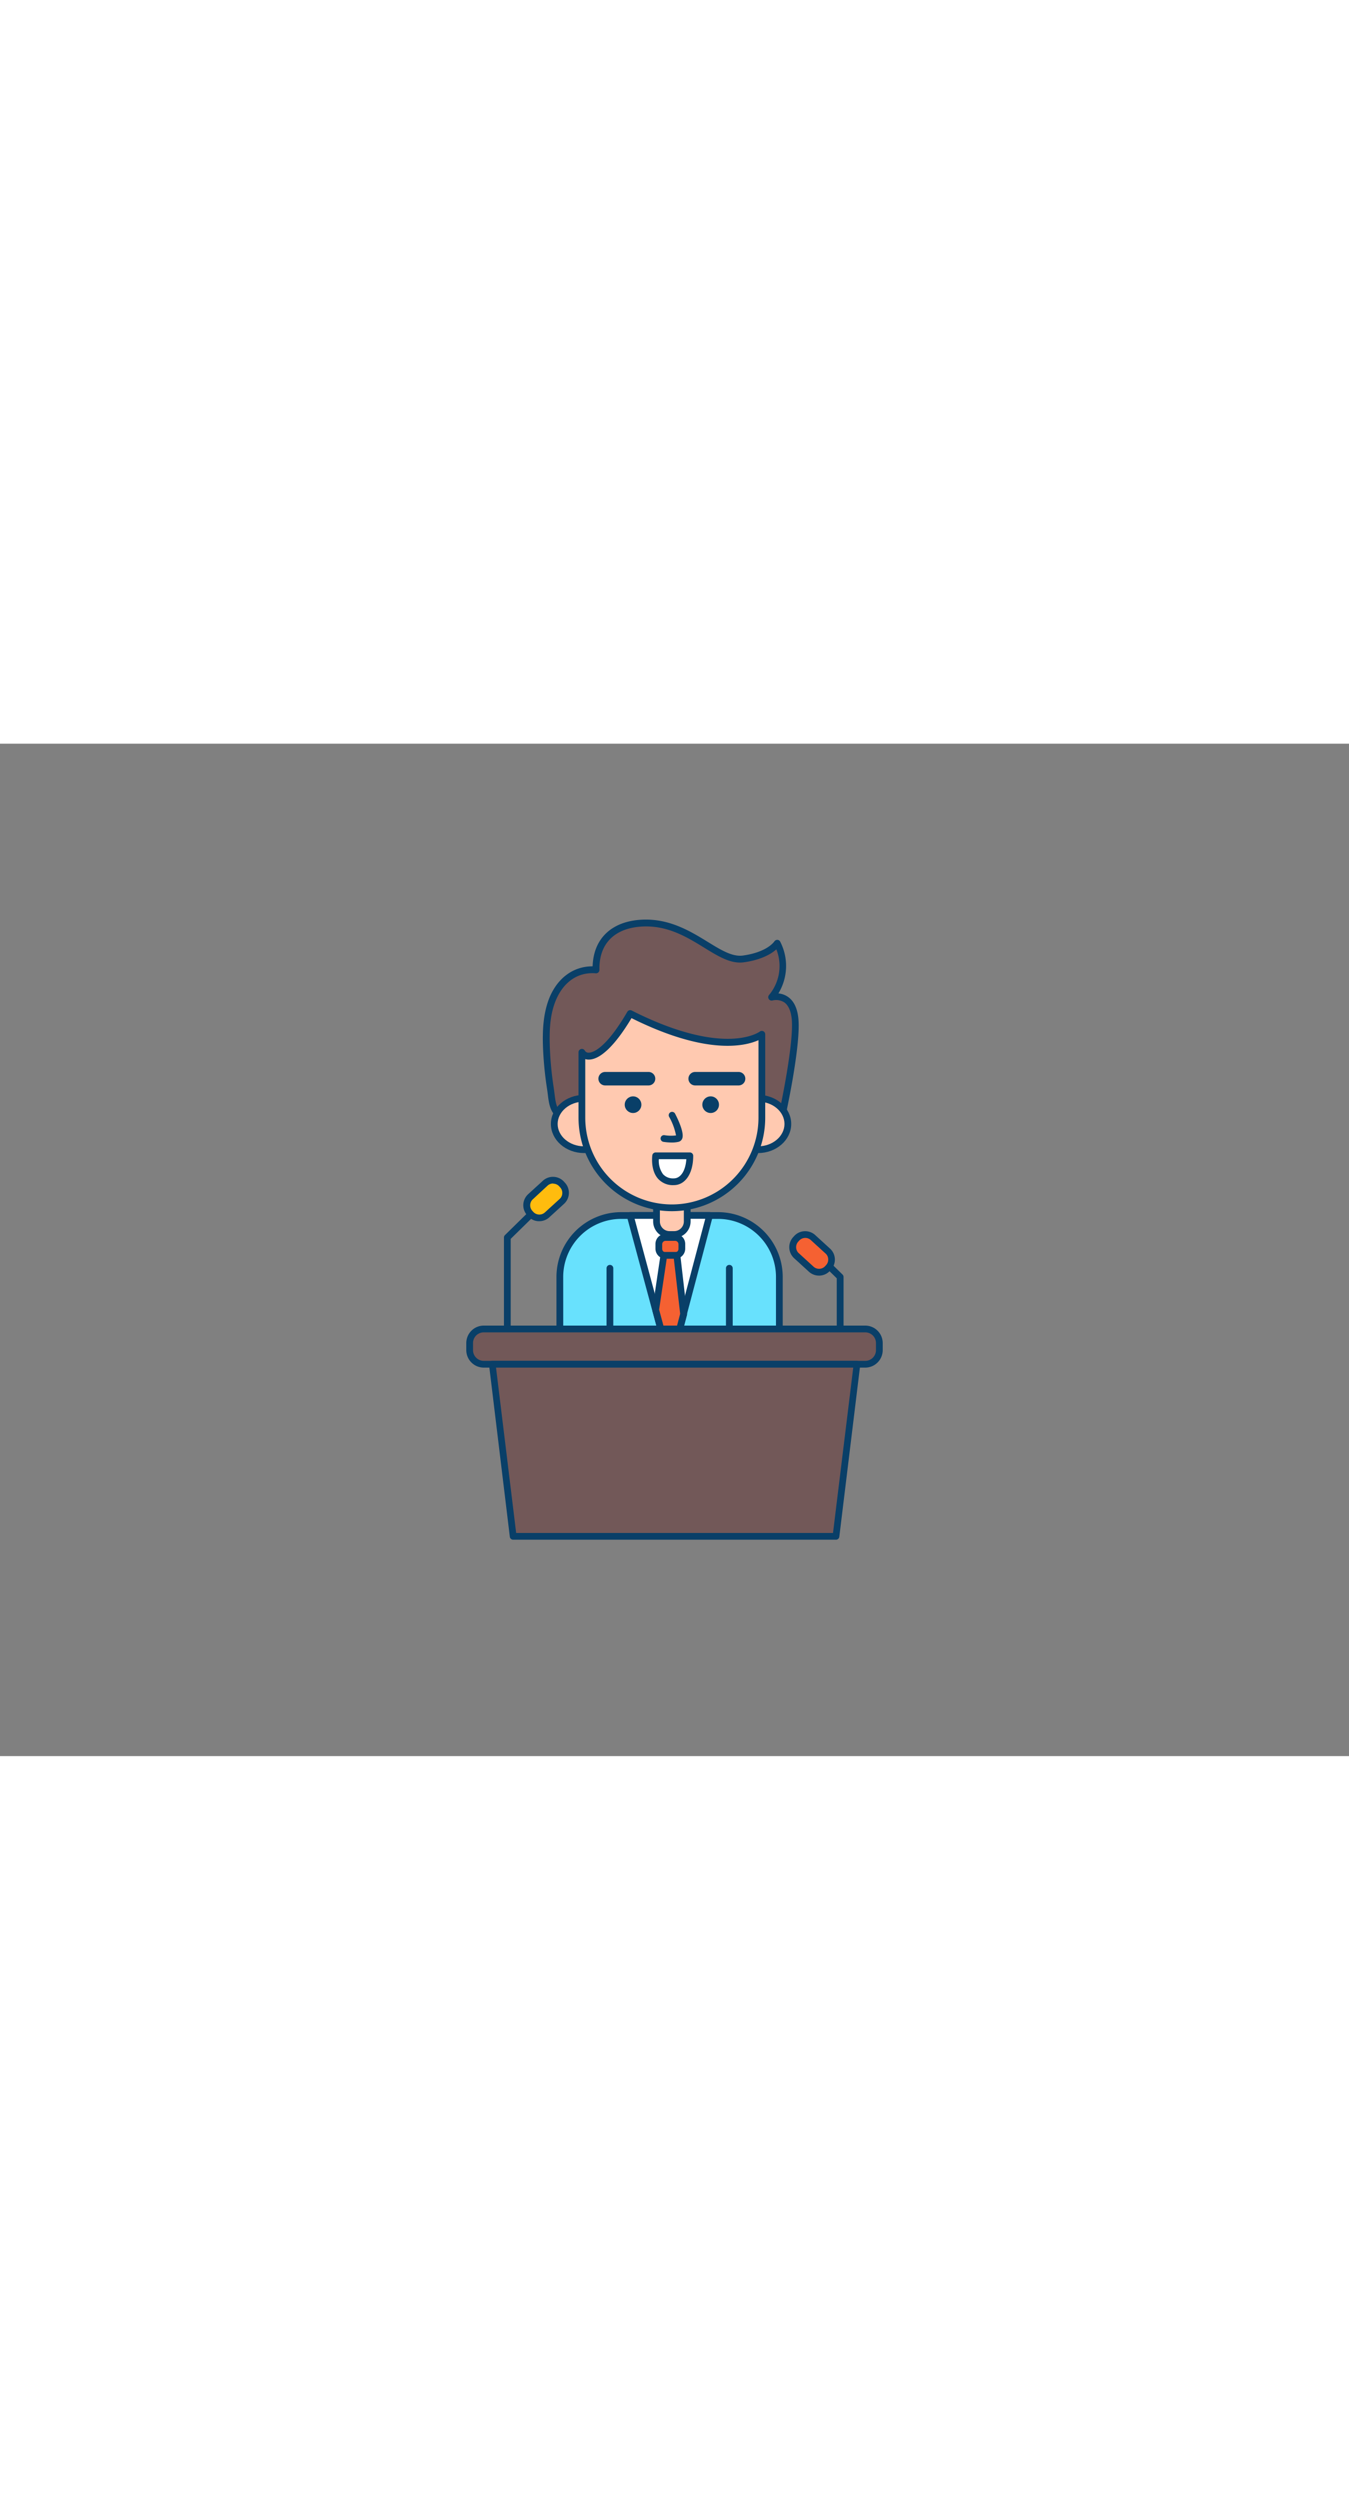 <svg xmlns="http://www.w3.org/2000/svg" viewBox="0 0 400 300" data-imageid="convention-outline" imageName="Convention" class="illustrations_image" style="width: 162px;"><rect x="0" y="0" width="400" height="300" fill="#808080" stroke="none"/><g id="_492_convention_outline" data-name="#492_convention_outline"><path d="M150.43,175.54a1,1,0,0,1-1-1V146.32a1,1,0,0,1,.3-.71l10.19-10a1,1,0,1,1,1.4,1.43l-9.89,9.69v27.8A1,1,0,0,1,150.43,175.54Z" fill="#093f68"/><rect x="155.53" y="131.27" width="12.79" height="7.28" rx="3.42" transform="translate(-48.61 144.75) rotate(-42.48)" fill="#ffbc0e"/><path d="M159.88,141.5h-.2a4.36,4.36,0,0,1-3.06-1.43l-.3-.32a4.43,4.43,0,0,1,.28-6.25l4.38-4a4.43,4.43,0,0,1,6.25.28l.29.32a4.42,4.42,0,0,1-.27,6.25h0l-4.38,4A4.39,4.39,0,0,1,159.88,141.5ZM164,130.32a2.43,2.43,0,0,0-1.64.64L158,135a2.37,2.37,0,0,0-.78,1.68,2.4,2.4,0,0,0,.63,1.75l.29.32a2.43,2.43,0,0,0,3.42.15l4.39-4a2.34,2.34,0,0,0,.78-1.68,2.39,2.39,0,0,0-.63-1.74l-.29-.32a2.37,2.37,0,0,0-1.68-.78Zm2.6,5.27h0Z" fill="#093f68"/><path d="M249.11,175.54a1,1,0,0,1-1-1V158.42l-9.89-9.7a1,1,0,0,1,0-1.41,1,1,0,0,1,1.42,0l10.19,10a1,1,0,0,1,.3.71v16.54A1,1,0,0,1,249.11,175.54Z" fill="#093f68"/><rect x="234.41" y="147.39" width="12.79" height="7.28" rx="3.42" transform="translate(316.42 425.03) rotate(-137.52)" fill="#f56132"/><path d="M242.85,157.62a4.43,4.43,0,0,1-3-1.16l-4.38-4h0a4.43,4.43,0,0,1-.28-6.25l.3-.32a4.36,4.36,0,0,1,3.06-1.43,4.41,4.41,0,0,1,3.19,1.16l4.38,4a4.42,4.42,0,0,1,.27,6.25l-.29.32a4.38,4.38,0,0,1-3.07,1.43Zm-6-6.65,4.38,4a2.4,2.4,0,0,0,1.75.63,2.37,2.37,0,0,0,1.68-.78l.29-.32a2.39,2.39,0,0,0,.63-1.74,2.34,2.34,0,0,0-.78-1.68l-4.39-4a2.38,2.38,0,0,0-1.74-.63,2.44,2.44,0,0,0-1.68.78l-.29.32a2.43,2.43,0,0,0,.15,3.43Z" fill="#093f68"/><path d="M231.09,188.3V158a18.19,18.19,0,0,0-18.19-18.19H184.21A18.19,18.19,0,0,0,166,158V188.3Z" fill="#68e1fd" class="target-color"/><path d="M231.09,189.3H166a1,1,0,0,1-1-1V158a19.21,19.21,0,0,1,19.19-19.19H212.9A19.21,19.21,0,0,1,232.09,158V188.3A1,1,0,0,1,231.09,189.3Zm-64.07-2h63.07V158a17.21,17.21,0,0,0-17.19-17.19H184.21A17.21,17.21,0,0,0,167,158Z" fill="#093f68"/><polygon points="210.41 139.79 198.77 183.88 186.87 139.79 210.41 139.79" fill="#fff"/><path d="M198.77,184.88a1,1,0,0,1-1-.74l-11.9-44.09a1,1,0,0,1,.17-.87,1,1,0,0,1,.8-.39h23.54a1,1,0,0,1,.8.39,1,1,0,0,1,.17.87l-11.65,44.09a1,1,0,0,1-1,.74Zm-10.6-44.09L198.76,180l10.36-39.22Z" fill="#093f68"/><path d="M194.67,136.33h9.1a0,0,0,0,1,0,0v5.24a3.87,3.87,0,0,1-3.87,3.87h-1.37a3.87,3.87,0,0,1-3.87-3.87v-5.24a0,0,0,0,1,0,0Z" fill="#ffc9b0"/><path d="M199.91,146.44h-1.38a4.87,4.87,0,0,1-4.86-4.87v-5.24a1,1,0,0,1,1-1h9.1a1,1,0,0,1,1,1v5.24A4.87,4.87,0,0,1,199.91,146.44Zm-4.24-9.11v4.24a2.87,2.87,0,0,0,2.86,2.87h1.38a2.87,2.87,0,0,0,2.86-2.87v-4.24Z" fill="#093f68"/><path d="M167.79,111.07c-4.23-1.6-4-4.83-4.61-9A107.07,107.07,0,0,1,162,89.7c-.16-4.71,0-9.56,1.8-13.93,2.3-5.62,6.84-9.26,12.91-8.76-.18-8.29,4.79-13.39,13.61-13.86,14.11-.75,22.23,11.73,30.13,10.61s10-4.64,10-4.64a14.48,14.48,0,0,1-1.69,16s6.22-1.82,7,6.46-4.2,30.28-4.2,30.28l-5.64-1c-2.37-.42-5.33.16-7.72.24l-17.65.55C191.7,111.92,177.39,114.71,167.79,111.07Z" fill="#725858"/><path d="M180.51,113.92A37.78,37.78,0,0,1,167.43,112h0c-4.18-1.59-4.59-4.74-5-8.07-.07-.55-.14-1.11-.23-1.69A107.56,107.56,0,0,1,161,89.74c-.15-4.45,0-9.64,1.87-14.35,2.44-6,7.16-9.42,12.78-9.42h.07c.25-8.21,5.62-13.34,14.54-13.82,8.18-.43,14.49,3.45,19.57,6.56,3.93,2.42,7.33,4.51,10.48,4.06,7.23-1,9.27-4.14,9.29-4.17a1.07,1.07,0,0,1,.87-.48,1,1,0,0,1,.85.5A15.71,15.71,0,0,1,230.81,74a5.91,5.91,0,0,1,2.8,1c1.79,1.22,2.84,3.42,3.13,6.53.76,8.34-4,29.68-4.22,30.59a1,1,0,0,1-1.15.76l-5.64-1a20.48,20.48,0,0,0-5,.07c-.89.09-1.72.16-2.53.19l-17.64.55c-2.2.07-4.78.3-7.51.54C189.16,113.53,184.8,113.92,180.51,113.92Zm-12.37-3.78c7,2.63,16.82,1.76,24.74,1,2.76-.25,5.37-.48,7.62-.55l17.65-.55c.74,0,1.55-.1,2.41-.18a21.67,21.67,0,0,1,5.51,0h0l4.7.82c.92-4.26,4.62-22,4-29-.23-2.48-1-4.18-2.25-5.05a4.51,4.51,0,0,0-3.45-.54,1,1,0,0,1-1.11-.42,1,1,0,0,1,.05-1.17,13.41,13.41,0,0,0,2.19-13.56c-1.4,1.25-4.27,3.08-9.58,3.83-3.86.56-7.55-1.7-11.81-4.32-5.09-3.13-10.87-6.68-18.41-6.27-8.21.44-12.83,5.12-12.66,12.84a1,1,0,0,1-.31.75,1,1,0,0,1-.77.27c-5.28-.44-9.61,2.53-11.9,8.14-1.79,4.36-1.87,9.28-1.73,13.52a103.09,103.09,0,0,0,1.16,12.27c.09.6.16,1.18.23,1.74.42,3.3.68,5.3,3.74,6.46Z" fill="#093f68"/><ellipse cx="173.2" cy="112.68" rx="8.85" ry="7.62" fill="#ffc9b0"/><path d="M173.2,121.31c-5.43,0-9.85-3.87-9.85-8.63s4.42-8.62,9.85-8.62,9.84,3.87,9.84,8.62S178.63,121.31,173.2,121.31Zm0-15.25c-4.33,0-7.85,3-7.85,6.62s3.52,6.63,7.85,6.63,7.84-3,7.84-6.63S177.53,106.06,173.2,106.06Z" fill="#093f68"/><ellipse cx="224.77" cy="112.68" rx="8.85" ry="7.62" fill="#ffc9b0"/><path d="M224.77,121.31c-5.43,0-9.85-3.87-9.85-8.63s4.42-8.62,9.85-8.62,9.84,3.87,9.84,8.62S230.2,121.31,224.77,121.31Zm0-15.25c-4.33,0-7.85,3-7.85,6.62s3.52,6.63,7.85,6.63,7.84-3,7.84-6.63S229.09,106.06,224.77,106.06Z" fill="#093f68"/><path d="M199.22,137.53h0a26.68,26.68,0,0,1-26.68-26.68V91.48C174.1,94,179.28,93,186.87,80c28.42,14.4,39,6.15,39,6.15v24.7A26.69,26.69,0,0,1,199.22,137.53Z" fill="#ffc9b0"/><path d="M199.22,138.53a27.71,27.71,0,0,1-27.68-27.68V91.48a1,1,0,0,1,.73-1,1,1,0,0,1,1.13.44,1.23,1.23,0,0,0,1.2.64c1,0,4.88-.91,11.4-12.1a1,1,0,0,1,1.32-.39c14.33,7.26,23.92,8.55,29.43,8.37,5.92-.2,8.51-2.11,8.54-2.13a1,1,0,0,1,1.05-.1,1,1,0,0,1,.56.9v24.7A27.71,27.71,0,0,1,199.22,138.53ZM173.54,93.46v17.39a25.71,25.71,0,0,0,25.68,25.68h0a25.71,25.71,0,0,0,25.68-25.68v-23c-3.94,1.78-15.32,4.58-37.65-6.53-4.72,7.91-9.19,12.26-12.63,12.29A3.24,3.24,0,0,1,173.54,93.46Z" fill="#093f68"/><circle cx="187.71" cy="106.97" r="2.47" fill="#093f68"/><circle cx="210.72" cy="106.97" r="2.47" fill="#093f68"/><path d="M199.15,118.18a16.09,16.09,0,0,1-2.45-.2,1,1,0,0,1-.81-1.16,1,1,0,0,1,1.16-.81,12.07,12.07,0,0,0,3.4.07,17.89,17.89,0,0,0-2.06-5.54,1,1,0,0,1,1.77-.93c.88,1.69,2.85,5.8,2.1,7.47a1.57,1.57,0,0,1-1,.88A8.34,8.34,0,0,1,199.15,118.18Z" fill="#093f68"/><rect x="195.39" y="146.32" width="6.75" height="5.31" rx="1.96" fill="#f56132"/><path d="M200.18,152.63h-2.83a3,3,0,0,1-3-3v-1.39a3,3,0,0,1,3-3h2.83a3,3,0,0,1,3,3v1.39A3,3,0,0,1,200.18,152.63Zm-2.83-5.31a1,1,0,0,0-1,1v1.39a1,1,0,0,0,1,1h2.83a1,1,0,0,0,1-1v-1.39a1,1,0,0,0-1-1Z" fill="#093f68"/><polygon points="202.69 169.02 198.77 183.88 194.41 167.76 196.83 151.63 200.69 151.63 202.69 169.02" fill="#f56132"/><path d="M198.77,184.88a1,1,0,0,1-1-.74L193.45,168a1,1,0,0,1,0-.41l2.41-16.13a1,1,0,0,1,1-.85h3.86a1,1,0,0,1,1,.89l2,17.38a1.14,1.14,0,0,1,0,.37l-3.93,14.87a1,1,0,0,1-1,.74Zm-3.33-17.18L198.76,180l2.92-11.07-1.88-16.31h-2.11Z" fill="#093f68"/><path d="M180.85,189.3a1,1,0,0,1-1-1V155.44a1,1,0,0,1,2,0V188.3A1,1,0,0,1,180.85,189.3Z" fill="#093f68"/><path d="M216.26,189.3a1,1,0,0,1-1-1V155.44a1,1,0,0,1,2,0V188.3A1,1,0,0,1,216.26,189.3Z" fill="#093f68"/><path d="M192.3,101.27H179.44a2,2,0,0,1,0-4H192.3a2,2,0,0,1,0,4Z" fill="#093f68"/><path d="M219,101.27H206.13a2,2,0,0,1,0-4H219a2,2,0,0,1,0,4Z" fill="#093f68"/><path d="M204.55,122.12H194.42s-1.08,7.69,5.35,7.69C202.69,129.81,204.55,126.65,204.55,122.12Z" fill="#fff"/><path d="M199.77,130.81a5.91,5.91,0,0,1-4.69-1.94c-2.23-2.56-1.68-6.71-1.66-6.89a1,1,0,0,1,1-.86h10.13a1,1,0,0,1,1,1C205.55,127.32,203.22,130.81,199.77,130.81Zm-4.42-7.69a6.85,6.85,0,0,0,1.24,4.44,4,4,0,0,0,3.18,1.25c2.06,0,3.51-2.25,3.74-5.69Z" fill="#093f68"/><rect x="139.26" y="173.43" width="121.47" height="10.45" rx="4.18" fill="#725858"/><path d="M256.56,184.88H143.44a5.19,5.19,0,0,1-5.18-5.17V177.6a5.19,5.19,0,0,1,5.18-5.17H256.56a5.19,5.19,0,0,1,5.18,5.17v2.11A5.19,5.19,0,0,1,256.56,184.88ZM143.44,174.43a3.18,3.18,0,0,0-3.18,3.17v2.11a3.18,3.18,0,0,0,3.18,3.17H256.56a3.18,3.18,0,0,0,3.18-3.17V177.6a3.18,3.18,0,0,0-3.18-3.17Z" fill="#093f68"/><polygon points="152.17 234.88 247.83 234.88 254.05 183.88 145.95 183.88 152.17 234.88" fill="#725858"/><path d="M247.83,235.88H152.17a1,1,0,0,1-1-.88L145,184a1,1,0,0,1,.24-.78,1,1,0,0,1,.75-.34h108.1a1,1,0,0,1,.75.34,1,1,0,0,1,.24.78l-6.21,51A1,1,0,0,1,247.83,235.88Zm-94.78-2H247l6-49H147.08Z" fill="#093f68"/></g></svg>